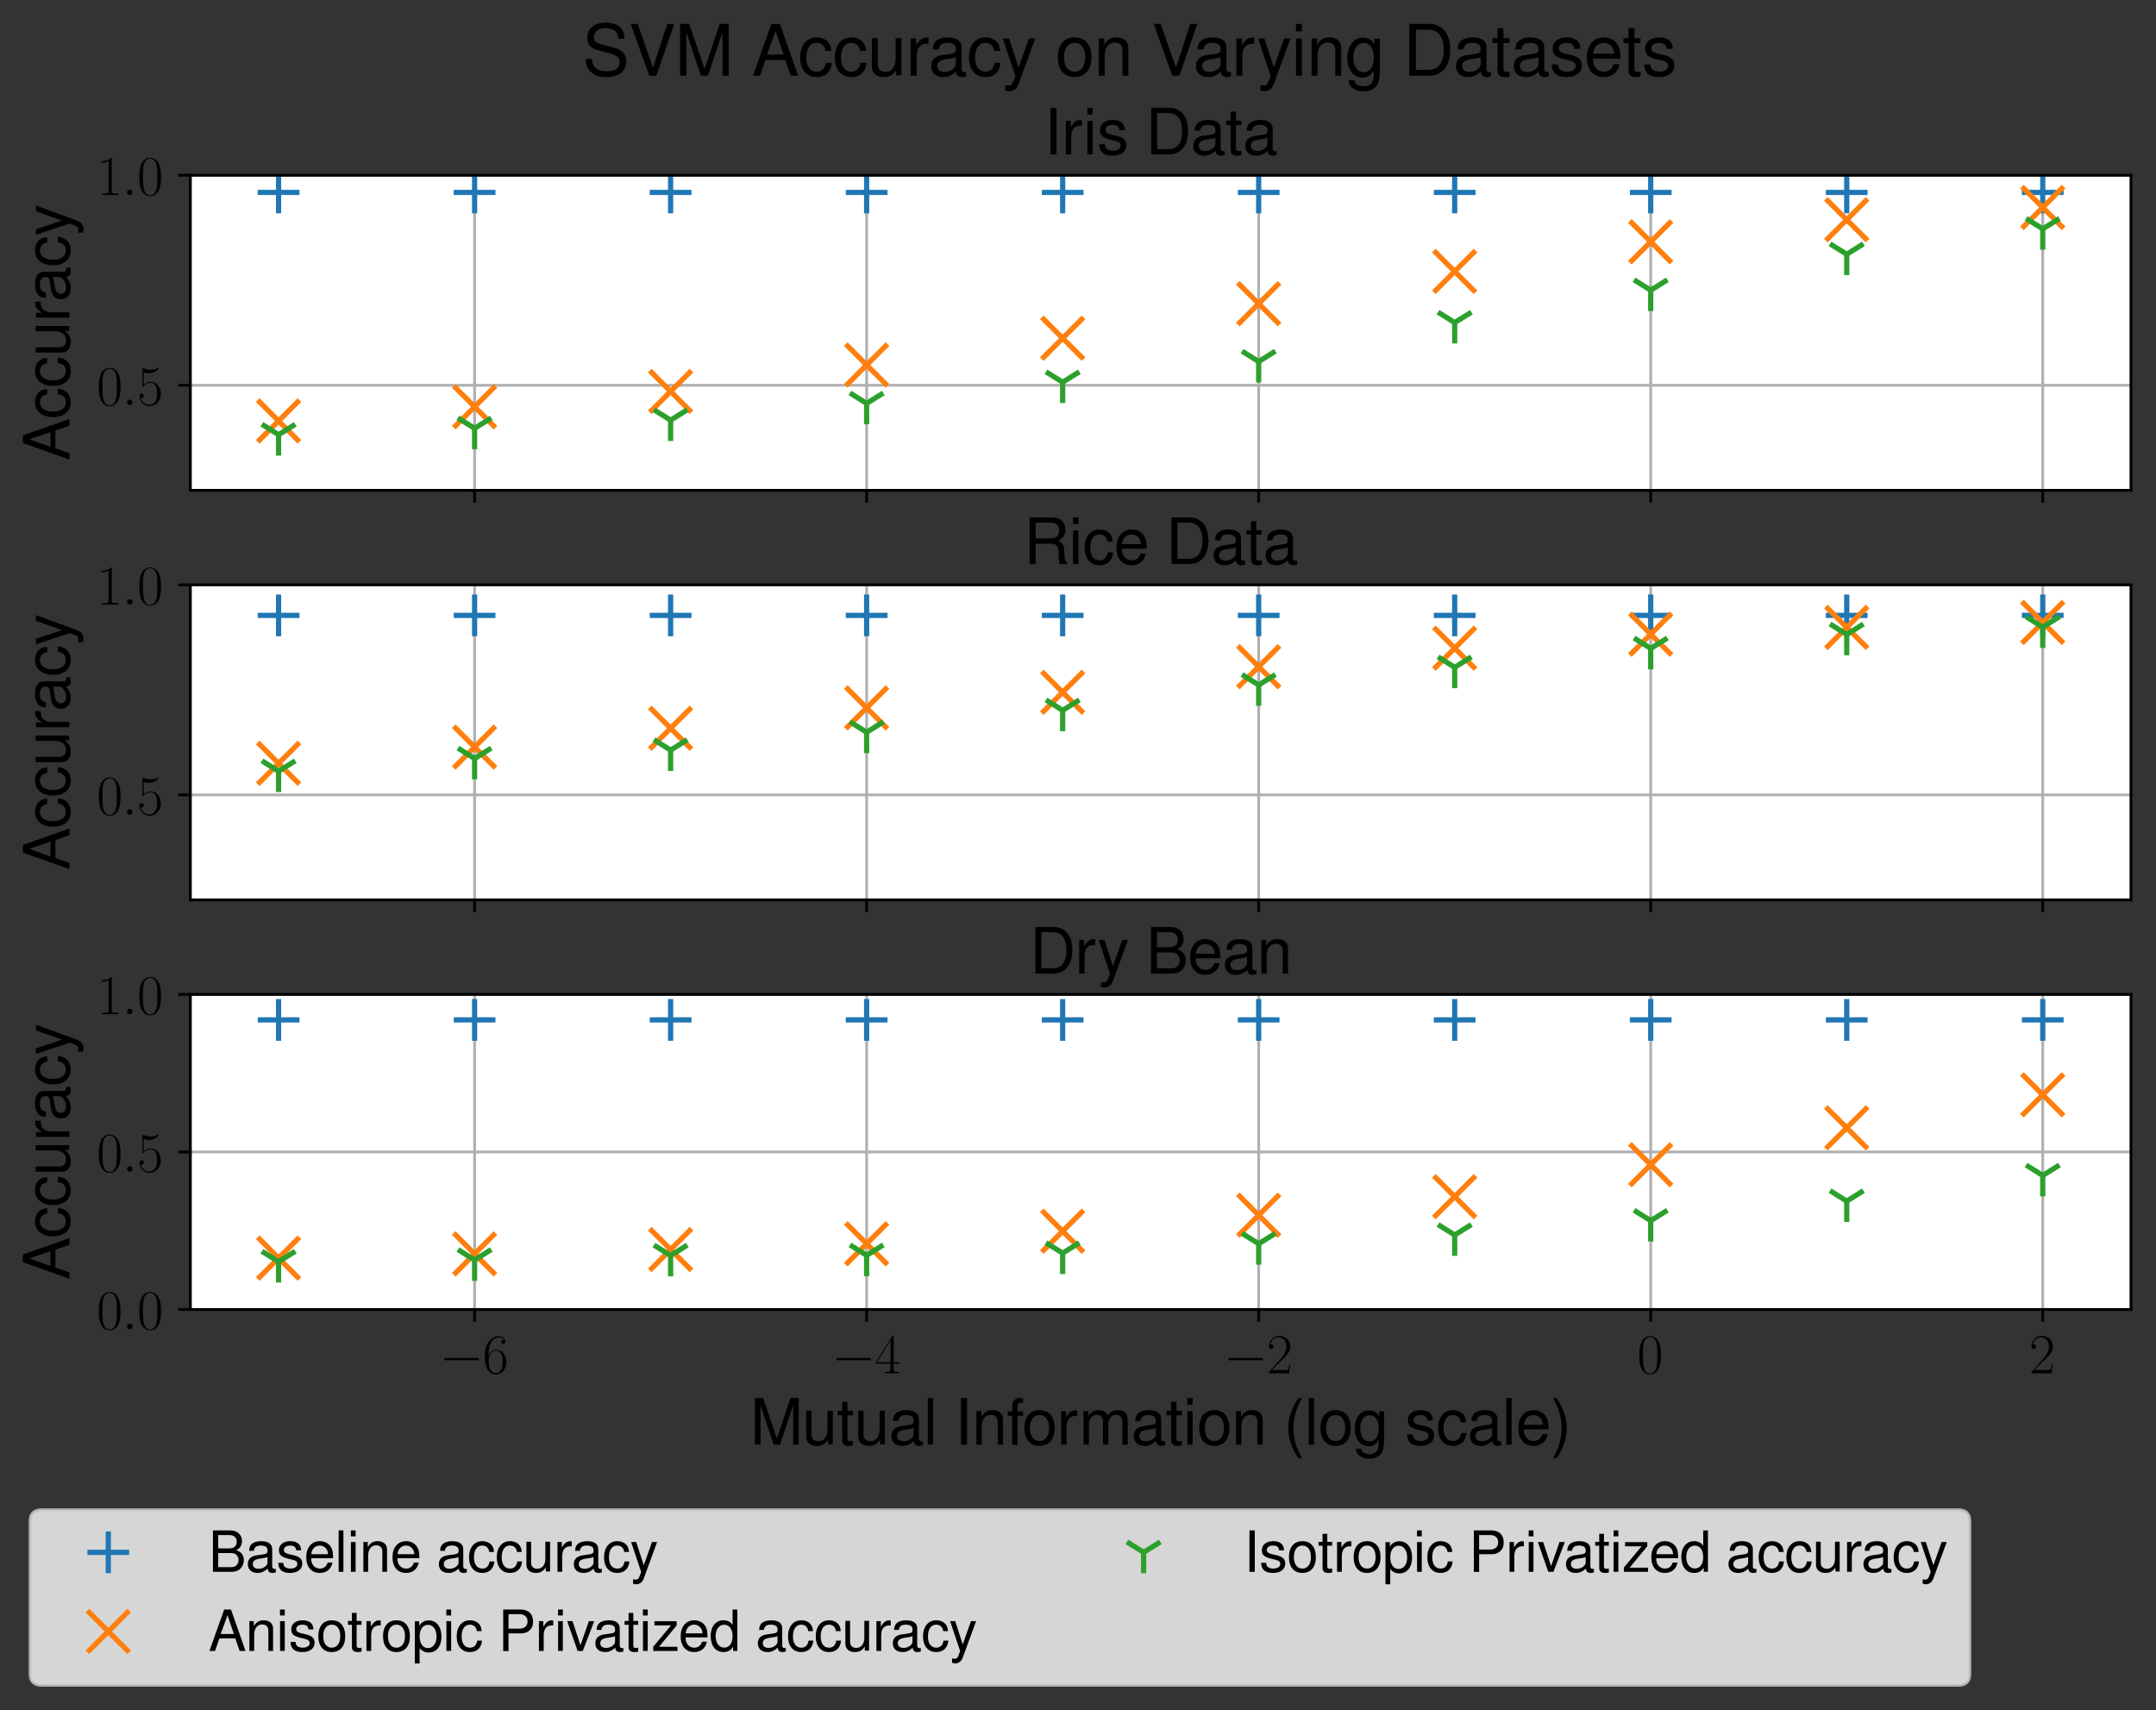 <?xml version="1.0" encoding="utf-8" standalone="no"?>
<!DOCTYPE svg PUBLIC "-//W3C//DTD SVG 1.1//EN"
  "http://www.w3.org/Graphics/SVG/1.1/DTD/svg11.dtd">
<svg xmlns:xlink="http://www.w3.org/1999/xlink" width="619.94pt" height="491.745pt" viewBox="0 0 619.94 491.745" xmlns="http://www.w3.org/2000/svg" version="1.1">
 <rect x="0" y="0" width="619.94" height="491.745" fill="#333333" stroke="none"/>
 <defs>
  <style type="text/css">*{stroke-linejoin: round; stroke-linecap: butt}</style>
 </defs>
 <g id="figure_1">
  <g id="patch_1">
   <path d="M 0 491.745 
L 619.94 491.745 
L 619.94 -0 
L 0 -0 
L 0 491.745 
z
" style="fill: none"/>
  </g>
  <g id="axes_1">
   <g id="patch_2">
    <path d="M 54.74 141 
L 612.74 141 
L 612.74 50.4 
L 54.74 50.4 
z
" style="fill: #ffffff"/>
   </g>
   <g id="matplotlib.axis_1">
    <g id="xtick_1">
     <g id="line2d_1">
      <path d="M 136.467 141 
L 136.467 50.4 
" clip-path="url(#pf1d65bd128)" style="fill: none; stroke: #b0b0b0; stroke-width: 0.8; stroke-linecap: square"/>
     </g>
     <g id="line2d_2">
      <defs>
       <path id="mdb7fb306e4" d="M 0 0 
L 0 3.5 
" style="stroke: #000000; stroke-width: 0.8"/>
      </defs>
      <g>
       <use xlink:href="#mdb7fb306e4" x="136.467" y="141" style="stroke: #000000; stroke-width: 0.8"/>
      </g>
     </g>
    </g>
    <g id="xtick_2">
     <g id="line2d_3">
      <path d="M 249.195 141 
L 249.195 50.4 
" clip-path="url(#pf1d65bd128)" style="fill: none; stroke: #b0b0b0; stroke-width: 0.8; stroke-linecap: square"/>
     </g>
     <g id="line2d_4">
      <g>
       <use xlink:href="#mdb7fb306e4" x="249.195" y="141" style="stroke: #000000; stroke-width: 0.8"/>
      </g>
     </g>
    </g>
    <g id="xtick_3">
     <g id="line2d_5">
      <path d="M 361.922 141 
L 361.922 50.4 
" clip-path="url(#pf1d65bd128)" style="fill: none; stroke: #b0b0b0; stroke-width: 0.8; stroke-linecap: square"/>
     </g>
     <g id="line2d_6">
      <g>
       <use xlink:href="#mdb7fb306e4" x="361.922" y="141" style="stroke: #000000; stroke-width: 0.8"/>
      </g>
     </g>
    </g>
    <g id="xtick_4">
     <g id="line2d_7">
      <path d="M 474.649 141 
L 474.649 50.4 
" clip-path="url(#pf1d65bd128)" style="fill: none; stroke: #b0b0b0; stroke-width: 0.8; stroke-linecap: square"/>
     </g>
     <g id="line2d_8">
      <g>
       <use xlink:href="#mdb7fb306e4" x="474.649" y="141" style="stroke: #000000; stroke-width: 0.8"/>
      </g>
     </g>
    </g>
    <g id="xtick_5">
     <g id="line2d_9">
      <path d="M 587.376 141 
L 587.376 50.4 
" clip-path="url(#pf1d65bd128)" style="fill: none; stroke: #b0b0b0; stroke-width: 0.8; stroke-linecap: square"/>
     </g>
     <g id="line2d_10">
      <g>
       <use xlink:href="#mdb7fb306e4" x="587.376" y="141" style="stroke: #000000; stroke-width: 0.8"/>
      </g>
     </g>
    </g>
   </g>
   <g id="matplotlib.axis_2">
    <g id="ytick_1">
     <g id="line2d_11">
      <path d="M 54.74 110.8 
L 612.74 110.8 
" clip-path="url(#pf1d65bd128)" style="fill: none; stroke: #b0b0b0; stroke-width: 0.8; stroke-linecap: square"/>
     </g>
     <g id="line2d_12">
      <defs>
       <path id="m9f90c1f95c" d="M 0 0 
L -3.5 0 
" style="stroke: #000000; stroke-width: 0.8"/>
      </defs>
      <g>
       <use xlink:href="#m9f90c1f95c" x="54.74" y="110.8" style="stroke: #000000; stroke-width: 0.8"/>
      </g>
     </g>
     <g id="text_1">
      <!-- $\mathdefault{0.5}$ -->
      <g transform="translate(27.797 116.479)scale(0.16 -0.16)">
       <defs>
        <path id="CMR17-30" d="M 2688 2025 
C 2688 2416 2682 3080 2413 3591 
C 2176 4039 1798 4198 1466 4198 
C 1158 4198 768 4058 525 3597 
C 269 3118 243 2524 243 2025 
C 243 1661 250 1106 448 619 
C 723 -39 1216 -128 1466 -128 
C 1760 -128 2208 -7 2470 600 
C 2662 1042 2688 1559 2688 2025 
z
M 1466 -26 
C 1056 -26 813 325 723 812 
C 653 1188 653 1738 653 2096 
C 653 2588 653 2997 736 3387 
C 858 3929 1216 4096 1466 4096 
C 1728 4096 2067 3923 2189 3400 
C 2272 3036 2278 2607 2278 2096 
C 2278 1680 2278 1169 2202 792 
C 2067 95 1690 -26 1466 -26 
z
" transform="scale(0.016)"/>
        <path id="CMMI12-3a" d="M 1178 307 
C 1178 492 1024 619 870 619 
C 685 619 557 466 557 313 
C 557 128 710 0 864 0 
C 1050 0 1178 153 1178 307 
z
" transform="scale(0.016)"/>
        <path id="CMR17-35" d="M 730 3692 
C 794 3666 1056 3584 1325 3584 
C 1920 3584 2246 3911 2432 4100 
C 2432 4157 2432 4192 2394 4192 
C 2387 4192 2374 4192 2323 4163 
C 2099 4058 1837 3973 1517 3973 
C 1325 3973 1037 3999 723 4139 
C 653 4171 640 4171 634 4171 
C 602 4171 595 4164 595 4037 
L 595 2203 
C 595 2089 595 2057 659 2057 
C 691 2057 704 2070 736 2114 
C 941 2401 1222 2522 1542 2522 
C 1766 2522 2246 2382 2246 1289 
C 2246 1085 2246 715 2054 421 
C 1894 159 1645 25 1370 25 
C 947 25 518 320 403 814 
C 429 807 480 795 506 795 
C 589 795 749 840 749 1038 
C 749 1210 627 1280 506 1280 
C 358 1280 262 1190 262 1011 
C 262 454 704 -128 1382 -128 
C 2042 -128 2669 440 2669 1264 
C 2669 2030 2170 2624 1549 2624 
C 1222 2624 947 2503 730 2274 
L 730 3692 
z
" transform="scale(0.016)"/>
       </defs>
       <use xlink:href="#CMR17-30" transform="scale(0.996)"/>
       <use xlink:href="#CMMI12-3a" transform="translate(45.69 0)scale(0.996)"/>
       <use xlink:href="#CMR17-35" transform="translate(72.788 0)scale(0.996)"/>
      </g>
     </g>
    </g>
    <g id="ytick_2">
     <g id="line2d_13">
      <path d="M 54.74 50.4 
L 612.74 50.4 
" clip-path="url(#pf1d65bd128)" style="fill: none; stroke: #b0b0b0; stroke-width: 0.8; stroke-linecap: square"/>
     </g>
     <g id="line2d_14">
      <g>
       <use xlink:href="#m9f90c1f95c" x="54.74" y="50.4" style="stroke: #000000; stroke-width: 0.8"/>
      </g>
     </g>
     <g id="text_2">
      <!-- $\mathdefault{1.0}$ -->
      <g transform="translate(27.797 56.079)scale(0.16 -0.16)">
       <defs>
        <path id="CMR17-31" d="M 1702 4058 
C 1702 4192 1696 4192 1606 4192 
C 1357 3916 979 3827 621 3827 
C 602 3827 570 3827 563 3808 
C 557 3795 557 3782 557 3648 
C 755 3648 1088 3686 1344 3839 
L 1344 461 
C 1344 236 1331 160 781 160 
L 589 160 
L 589 0 
C 896 0 1216 0 1523 0 
C 1830 0 2150 0 2458 0 
L 2458 160 
L 2266 160 
C 1715 160 1702 230 1702 458 
L 1702 4058 
z
" transform="scale(0.016)"/>
       </defs>
       <use xlink:href="#CMR17-31" transform="scale(0.996)"/>
       <use xlink:href="#CMMI12-3a" transform="translate(45.69 0)scale(0.996)"/>
       <use xlink:href="#CMR17-30" transform="translate(72.788 0)scale(0.996)"/>
      </g>
     </g>
    </g>
    <g id="text_3">
     <!-- Accuracy -->
     <g transform="translate(19.977 132.48)rotate(-90)scale(0.18 -0.18)">
      <defs>
       <path id="NimbusSanL-Regu-41" d="M 3034 1408 
L 3514 0 
L 4179 0 
L 2541 4672 
L 1773 4672 
L 109 0 
L 742 0 
L 1235 1408 
L 3034 1408 
z
M 2867 1908 
L 1382 1908 
L 2150 4032 
L 2867 1908 
z
" transform="scale(0.016)"/>
       <path id="NimbusSanL-Regu-63" d="M 3014 2236 
C 2989 2562 2918 2773 2790 2958 
C 2560 3271 2157 3456 1690 3456 
C 787 3456 198 2742 198 1632 
C 198 554 774 -128 1683 -128 
C 2483 -128 2989 350 3053 1167 
L 2515 1167 
C 2426 632 2150 365 1696 365 
C 1107 365 755 843 755 1632 
C 755 2466 1101 2962 1683 2962 
C 2131 2962 2413 2701 2477 2236 
L 3014 2236 
z
" transform="scale(0.016)"/>
       <path id="NimbusSanL-Regu-75" d="M 3085 33 
L 3085 3392 
L 2554 3392 
L 2554 1479 
C 2554 790 2195 340 1638 340 
C 1216 340 947 597 947 1003 
L 947 3392 
L 416 3392 
L 416 792 
C 416 232 832 -128 1485 -128 
C 1978 -128 2291 45 2605 488 
L 2605 33 
L 3085 33 
z
" transform="scale(0.016)"/>
       <path id="NimbusSanL-Regu-72" d="M 442 3359 
L 442 0 
L 979 0 
L 979 1741 
C 979 2221 1101 2535 1357 2720 
C 1523 2842 1683 2880 2054 2880 
L 2054 3432 
C 1965 3444 1920 3444 1850 3444 
C 1504 3444 1242 3240 934 2746 
L 934 3359 
L 442 3359 
z
" transform="scale(0.016)"/>
       <path id="NimbusSanL-Regu-61" d="M 3424 333 
C 3366 320 3341 320 3309 320 
C 3123 320 3021 415 3021 581 
L 3021 2545 
C 3021 3137 2586 3456 1760 3456 
C 1274 3456 870 3316 646 3066 
C 493 2893 429 2702 416 2370 
L 954 2370 
C 998 2777 1242 2962 1741 2962 
C 2221 2962 2490 2783 2490 2465 
L 2490 2325 
C 2490 2101 2355 2006 1933 1955 
C 1178 1860 1062 1834 858 1751 
C 467 1592 269 1292 269 859 
C 269 254 691 -128 1370 -128 
C 1792 -128 2131 19 2509 365 
C 2547 25 2714 -128 3059 -128 
C 3168 -128 3251 -116 3424 -70 
L 3424 333 
z
M 2490 1072 
C 2490 893 2438 785 2278 639 
C 2061 441 1798 340 1485 340 
C 1069 340 826 537 826 874 
C 826 1225 1062 1403 1632 1486 
C 2195 1562 2310 1588 2490 1670 
L 2490 1072 
z
" transform="scale(0.016)"/>
       <path id="NimbusSanL-Regu-79" d="M 2483 3360 
L 1555 738 
L 698 3360 
L 128 3360 
L 1261 -21 
L 1056 -554 
C 973 -792 851 -882 627 -882 
C 550 -882 461 -869 346 -843 
L 346 -1325 
C 454 -1382 563 -1408 704 -1408 
C 877 -1408 1062 -1350 1203 -1247 
C 1370 -1125 1466 -983 1568 -713 
L 3059 3360 
L 2483 3360 
z
" transform="scale(0.016)"/>
      </defs>
      <use xlink:href="#NimbusSanL-Regu-41" transform="scale(0.996)"/>
      <use xlink:href="#NimbusSanL-Regu-63" transform="translate(66.45 0)scale(0.996)"/>
      <use xlink:href="#NimbusSanL-Regu-63" transform="translate(116.263 0)scale(0.996)"/>
      <use xlink:href="#NimbusSanL-Regu-75" transform="translate(166.076 0)scale(0.996)"/>
      <use xlink:href="#NimbusSanL-Regu-72" transform="translate(221.468 0)scale(0.996)"/>
      <use xlink:href="#NimbusSanL-Regu-61" transform="translate(253.647 0)scale(0.996)"/>
      <use xlink:href="#NimbusSanL-Regu-63" transform="translate(309.039 0)scale(0.996)"/>
      <use xlink:href="#NimbusSanL-Regu-79" transform="translate(358.852 0)scale(0.996)"/>
     </g>
    </g>
   </g>
   <g id="line2d_15">
    <defs>
     <path id="ma2d38b42c3" d="M -6 0 
L 6 0 
M 0 6 
L 0 -6 
" style="stroke: #1f77b4; stroke-width: 1.5"/>
    </defs>
    <g clip-path="url(#pf1d65bd128)">
     <use xlink:href="#ma2d38b42c3" x="80.104" y="55.331" style="fill: #1f77b4; stroke: #1f77b4; stroke-width: 1.5"/>
     <use xlink:href="#ma2d38b42c3" x="136.467" y="55.331" style="fill: #1f77b4; stroke: #1f77b4; stroke-width: 1.5"/>
     <use xlink:href="#ma2d38b42c3" x="192.831" y="55.331" style="fill: #1f77b4; stroke: #1f77b4; stroke-width: 1.5"/>
     <use xlink:href="#ma2d38b42c3" x="249.195" y="55.331" style="fill: #1f77b4; stroke: #1f77b4; stroke-width: 1.5"/>
     <use xlink:href="#ma2d38b42c3" x="305.558" y="55.331" style="fill: #1f77b4; stroke: #1f77b4; stroke-width: 1.5"/>
     <use xlink:href="#ma2d38b42c3" x="361.922" y="55.331" style="fill: #1f77b4; stroke: #1f77b4; stroke-width: 1.5"/>
     <use xlink:href="#ma2d38b42c3" x="418.286" y="55.331" style="fill: #1f77b4; stroke: #1f77b4; stroke-width: 1.5"/>
     <use xlink:href="#ma2d38b42c3" x="474.649" y="55.331" style="fill: #1f77b4; stroke: #1f77b4; stroke-width: 1.5"/>
     <use xlink:href="#ma2d38b42c3" x="531.013" y="55.331" style="fill: #1f77b4; stroke: #1f77b4; stroke-width: 1.5"/>
     <use xlink:href="#ma2d38b42c3" x="587.376" y="55.331" style="fill: #1f77b4; stroke: #1f77b4; stroke-width: 1.5"/>
    </g>
   </g>
   <g id="line2d_16">
    <defs>
     <path id="ma57a6337eb" d="M -6 6 
L 6 -6 
M -6 -6 
L 6 6 
" style="stroke: #ff7f0e; stroke-width: 1.5"/>
    </defs>
    <g clip-path="url(#pf1d65bd128)">
     <use xlink:href="#ma57a6337eb" x="80.104" y="121.053" style="fill: #ff7f0e; stroke: #ff7f0e; stroke-width: 1.5"/>
     <use xlink:href="#ma57a6337eb" x="136.467" y="116.985" style="fill: #ff7f0e; stroke: #ff7f0e; stroke-width: 1.5"/>
     <use xlink:href="#ma57a6337eb" x="192.831" y="112.565" style="fill: #ff7f0e; stroke: #ff7f0e; stroke-width: 1.5"/>
     <use xlink:href="#ma57a6337eb" x="249.195" y="104.955" style="fill: #ff7f0e; stroke: #ff7f0e; stroke-width: 1.5"/>
     <use xlink:href="#ma57a6337eb" x="305.558" y="97.263" style="fill: #ff7f0e; stroke: #ff7f0e; stroke-width: 1.5"/>
     <use xlink:href="#ma57a6337eb" x="361.922" y="87.333" style="fill: #ff7f0e; stroke: #ff7f0e; stroke-width: 1.5"/>
     <use xlink:href="#ma57a6337eb" x="418.286" y="78.058" style="fill: #ff7f0e; stroke: #ff7f0e; stroke-width: 1.5"/>
     <use xlink:href="#ma57a6337eb" x="474.649" y="69.533" style="fill: #ff7f0e; stroke: #ff7f0e; stroke-width: 1.5"/>
     <use xlink:href="#ma57a6337eb" x="531.013" y="63.185" style="fill: #ff7f0e; stroke: #ff7f0e; stroke-width: 1.5"/>
     <use xlink:href="#ma57a6337eb" x="587.376" y="59.662" style="fill: #ff7f0e; stroke: #ff7f0e; stroke-width: 1.5"/>
    </g>
   </g>
   <g id="line2d_17">
    <defs>
     <path id="m5a1d7dcebd" d="M 0 0 
L 0 6 
M 0 0 
L 4.8 -3 
M 0 0 
L -4.8 -3 
" style="stroke: #2ca02c; stroke-width: 1.5"/>
    </defs>
    <g clip-path="url(#pf1d65bd128)">
     <use xlink:href="#m5a1d7dcebd" x="80.104" y="125.008" style="fill: #2ca02c; stroke: #2ca02c; stroke-width: 1.5"/>
     <use xlink:href="#m5a1d7dcebd" x="136.467" y="123.178" style="fill: #2ca02c; stroke: #2ca02c; stroke-width: 1.5"/>
     <use xlink:href="#m5a1d7dcebd" x="192.831" y="120.826" style="fill: #2ca02c; stroke: #2ca02c; stroke-width: 1.5"/>
     <use xlink:href="#m5a1d7dcebd" x="249.195" y="116.009" style="fill: #2ca02c; stroke: #2ca02c; stroke-width: 1.5"/>
     <use xlink:href="#m5a1d7dcebd" x="305.558" y="109.908" style="fill: #2ca02c; stroke: #2ca02c; stroke-width: 1.5"/>
     <use xlink:href="#m5a1d7dcebd" x="361.922" y="103.976" style="fill: #2ca02c; stroke: #2ca02c; stroke-width: 1.5"/>
     <use xlink:href="#m5a1d7dcebd" x="418.286" y="92.766" style="fill: #2ca02c; stroke: #2ca02c; stroke-width: 1.5"/>
     <use xlink:href="#m5a1d7dcebd" x="474.649" y="83.457" style="fill: #2ca02c; stroke: #2ca02c; stroke-width: 1.5"/>
     <use xlink:href="#m5a1d7dcebd" x="531.013" y="73.123" style="fill: #2ca02c; stroke: #2ca02c; stroke-width: 1.5"/>
     <use xlink:href="#m5a1d7dcebd" x="587.376" y="65.816" style="fill: #2ca02c; stroke: #2ca02c; stroke-width: 1.5"/>
    </g>
   </g>
   <g id="patch_3">
    <path d="M 54.74 141 
L 54.74 50.4 
" style="fill: none; stroke: #000000; stroke-width: 0.8; stroke-linejoin: miter; stroke-linecap: square"/>
   </g>
   <g id="patch_4">
    <path d="M 612.74 141 
L 612.74 50.4 
" style="fill: none; stroke: #000000; stroke-width: 0.8; stroke-linejoin: miter; stroke-linecap: square"/>
   </g>
   <g id="patch_5">
    <path d="M 54.74 141 
L 612.74 141 
" style="fill: none; stroke: #000000; stroke-width: 0.8; stroke-linejoin: miter; stroke-linecap: square"/>
   </g>
   <g id="patch_6">
    <path d="M 54.74 50.4 
L 612.74 50.4 
" style="fill: none; stroke: #000000; stroke-width: 0.8; stroke-linejoin: miter; stroke-linecap: square"/>
   </g>
   <g id="text_4">
    <!-- Iris Data -->
    <g transform="translate(300.224 44.4)scale(0.18 -0.18)">
     <defs>
      <path id="NimbusSanL-Regu-49" d="M 1242 4672 
L 640 4672 
L 640 -2 
L 1242 -2 
L 1242 4672 
z
" transform="scale(0.016)"/>
      <path id="NimbusSanL-Regu-69" d="M 960 3359 
L 429 3359 
L 429 0 
L 960 0 
L 960 3359 
z
M 960 4672 
L 422 4672 
L 422 3999 
L 960 3999 
L 960 4672 
z
" transform="scale(0.016)"/>
      <path id="NimbusSanL-Regu-73" d="M 2803 2427 
C 2797 3085 2362 3456 1587 3456 
C 806 3456 301 3054 301 2436 
C 301 1913 570 1665 1363 1474 
L 1862 1353 
C 2234 1263 2381 1130 2381 888 
C 2381 576 2067 365 1600 365 
C 1312 365 1069 448 934 588 
C 851 684 813 779 781 1014 
L 218 1014 
C 243 241 678 -128 1555 -128 
C 2400 -128 2938 285 2938 929 
C 2938 1426 2656 1701 1990 1860 
L 1478 1981 
C 1043 2082 858 2223 858 2458 
C 858 2764 1133 2962 1568 2962 
C 1997 2962 2227 2777 2240 2427 
L 2803 2427 
z
" transform="scale(0.016)"/>
      <path id="NimbusSanL-Regu-44" d="M 570 0 
L 2368 0 
C 3546 0 4269 885 4269 2339 
C 4269 3787 3552 4672 2368 4672 
L 570 4672 
L 570 0 
z
M 1165 526 
L 1165 4146 
L 2266 4146 
C 3187 4146 3674 3524 3674 2333 
C 3674 1154 3187 526 2266 526 
L 1165 526 
z
" transform="scale(0.016)"/>
      <path id="NimbusSanL-Regu-74" d="M 1626 3380 
L 1075 3380 
L 1075 4288 
L 544 4288 
L 544 3380 
L 90 3380 
L 90 2944 
L 544 2944 
L 544 404 
C 544 64 774 -128 1190 -128 
C 1318 -128 1446 -116 1626 -83 
L 1626 366 
C 1555 346 1472 340 1370 340 
C 1139 340 1075 404 1075 641 
L 1075 2944 
L 1626 2944 
L 1626 3380 
z
" transform="scale(0.016)"/>
     </defs>
     <use xlink:href="#NimbusSanL-Regu-49" transform="scale(0.996)"/>
     <use xlink:href="#NimbusSanL-Regu-72" transform="translate(27.695 0)scale(0.996)"/>
     <use xlink:href="#NimbusSanL-Regu-69" transform="translate(62.364 0)scale(0.996)"/>
     <use xlink:href="#NimbusSanL-Regu-73" transform="translate(84.481 0)scale(0.996)"/>
     <use xlink:href="#NimbusSanL-Regu-44" transform="translate(161.989 0)scale(0.996)"/>
     <use xlink:href="#NimbusSanL-Regu-61" transform="translate(233.919 0)scale(0.996)"/>
     <use xlink:href="#NimbusSanL-Regu-74" transform="translate(289.311 0)scale(0.996)"/>
     <use xlink:href="#NimbusSanL-Regu-61" transform="translate(317.006 0)scale(0.996)"/>
    </g>
   </g>
  </g>
  <g id="axes_2">
   <g id="patch_7">
    <path d="M 54.74 258.78 
L 612.74 258.78 
L 612.74 168.18 
L 54.74 168.18 
z
" style="fill: #ffffff"/>
   </g>
   <g id="matplotlib.axis_3">
    <g id="xtick_6">
     <g id="line2d_18">
      <path d="M 136.467 258.78 
L 136.467 168.18 
" clip-path="url(#p57d2976b99)" style="fill: none; stroke: #b0b0b0; stroke-width: 0.8; stroke-linecap: square"/>
     </g>
     <g id="line2d_19">
      <g>
       <use xlink:href="#mdb7fb306e4" x="136.467" y="258.78" style="stroke: #000000; stroke-width: 0.8"/>
      </g>
     </g>
    </g>
    <g id="xtick_7">
     <g id="line2d_20">
      <path d="M 249.195 258.78 
L 249.195 168.18 
" clip-path="url(#p57d2976b99)" style="fill: none; stroke: #b0b0b0; stroke-width: 0.8; stroke-linecap: square"/>
     </g>
     <g id="line2d_21">
      <g>
       <use xlink:href="#mdb7fb306e4" x="249.195" y="258.78" style="stroke: #000000; stroke-width: 0.8"/>
      </g>
     </g>
    </g>
    <g id="xtick_8">
     <g id="line2d_22">
      <path d="M 361.922 258.78 
L 361.922 168.18 
" clip-path="url(#p57d2976b99)" style="fill: none; stroke: #b0b0b0; stroke-width: 0.8; stroke-linecap: square"/>
     </g>
     <g id="line2d_23">
      <g>
       <use xlink:href="#mdb7fb306e4" x="361.922" y="258.78" style="stroke: #000000; stroke-width: 0.8"/>
      </g>
     </g>
    </g>
    <g id="xtick_9">
     <g id="line2d_24">
      <path d="M 474.649 258.78 
L 474.649 168.18 
" clip-path="url(#p57d2976b99)" style="fill: none; stroke: #b0b0b0; stroke-width: 0.8; stroke-linecap: square"/>
     </g>
     <g id="line2d_25">
      <g>
       <use xlink:href="#mdb7fb306e4" x="474.649" y="258.78" style="stroke: #000000; stroke-width: 0.8"/>
      </g>
     </g>
    </g>
    <g id="xtick_10">
     <g id="line2d_26">
      <path d="M 587.376 258.78 
L 587.376 168.18 
" clip-path="url(#p57d2976b99)" style="fill: none; stroke: #b0b0b0; stroke-width: 0.8; stroke-linecap: square"/>
     </g>
     <g id="line2d_27">
      <g>
       <use xlink:href="#mdb7fb306e4" x="587.376" y="258.78" style="stroke: #000000; stroke-width: 0.8"/>
      </g>
     </g>
    </g>
   </g>
   <g id="matplotlib.axis_4">
    <g id="ytick_3">
     <g id="line2d_28">
      <path d="M 54.74 228.58 
L 612.74 228.58 
" clip-path="url(#p57d2976b99)" style="fill: none; stroke: #b0b0b0; stroke-width: 0.8; stroke-linecap: square"/>
     </g>
     <g id="line2d_29">
      <g>
       <use xlink:href="#m9f90c1f95c" x="54.74" y="228.58" style="stroke: #000000; stroke-width: 0.8"/>
      </g>
     </g>
     <g id="text_5">
      <!-- $\mathdefault{0.5}$ -->
      <g transform="translate(27.797 234.259)scale(0.16 -0.16)">
       <use xlink:href="#CMR17-30" transform="scale(0.996)"/>
       <use xlink:href="#CMMI12-3a" transform="translate(45.69 0)scale(0.996)"/>
       <use xlink:href="#CMR17-35" transform="translate(72.788 0)scale(0.996)"/>
      </g>
     </g>
    </g>
    <g id="ytick_4">
     <g id="line2d_30">
      <path d="M 54.74 168.18 
L 612.74 168.18 
" clip-path="url(#p57d2976b99)" style="fill: none; stroke: #b0b0b0; stroke-width: 0.8; stroke-linecap: square"/>
     </g>
     <g id="line2d_31">
      <g>
       <use xlink:href="#m9f90c1f95c" x="54.74" y="168.18" style="stroke: #000000; stroke-width: 0.8"/>
      </g>
     </g>
     <g id="text_6">
      <!-- $\mathdefault{1.0}$ -->
      <g transform="translate(27.797 173.859)scale(0.16 -0.16)">
       <use xlink:href="#CMR17-31" transform="scale(0.996)"/>
       <use xlink:href="#CMMI12-3a" transform="translate(45.69 0)scale(0.996)"/>
       <use xlink:href="#CMR17-30" transform="translate(72.788 0)scale(0.996)"/>
      </g>
     </g>
    </g>
    <g id="text_7">
     <!-- Accuracy -->
     <g transform="translate(19.977 250.26)rotate(-90)scale(0.18 -0.18)">
      <use xlink:href="#NimbusSanL-Regu-41" transform="scale(0.996)"/>
      <use xlink:href="#NimbusSanL-Regu-63" transform="translate(66.45 0)scale(0.996)"/>
      <use xlink:href="#NimbusSanL-Regu-63" transform="translate(116.263 0)scale(0.996)"/>
      <use xlink:href="#NimbusSanL-Regu-75" transform="translate(166.076 0)scale(0.996)"/>
      <use xlink:href="#NimbusSanL-Regu-72" transform="translate(221.468 0)scale(0.996)"/>
      <use xlink:href="#NimbusSanL-Regu-61" transform="translate(253.647 0)scale(0.996)"/>
      <use xlink:href="#NimbusSanL-Regu-63" transform="translate(309.039 0)scale(0.996)"/>
      <use xlink:href="#NimbusSanL-Regu-79" transform="translate(358.852 0)scale(0.996)"/>
     </g>
    </g>
   </g>
   <g id="line2d_32">
    <g clip-path="url(#p57d2976b99)">
     <use xlink:href="#ma2d38b42c3" x="80.104" y="176.96" style="fill: #1f77b4; stroke: #1f77b4; stroke-width: 1.5"/>
     <use xlink:href="#ma2d38b42c3" x="136.467" y="176.96" style="fill: #1f77b4; stroke: #1f77b4; stroke-width: 1.5"/>
     <use xlink:href="#ma2d38b42c3" x="192.831" y="176.96" style="fill: #1f77b4; stroke: #1f77b4; stroke-width: 1.5"/>
     <use xlink:href="#ma2d38b42c3" x="249.195" y="176.96" style="fill: #1f77b4; stroke: #1f77b4; stroke-width: 1.5"/>
     <use xlink:href="#ma2d38b42c3" x="305.558" y="176.96" style="fill: #1f77b4; stroke: #1f77b4; stroke-width: 1.5"/>
     <use xlink:href="#ma2d38b42c3" x="361.922" y="176.96" style="fill: #1f77b4; stroke: #1f77b4; stroke-width: 1.5"/>
     <use xlink:href="#ma2d38b42c3" x="418.286" y="176.96" style="fill: #1f77b4; stroke: #1f77b4; stroke-width: 1.5"/>
     <use xlink:href="#ma2d38b42c3" x="474.649" y="176.96" style="fill: #1f77b4; stroke: #1f77b4; stroke-width: 1.5"/>
     <use xlink:href="#ma2d38b42c3" x="531.013" y="176.96" style="fill: #1f77b4; stroke: #1f77b4; stroke-width: 1.5"/>
     <use xlink:href="#ma2d38b42c3" x="587.376" y="176.96" style="fill: #1f77b4; stroke: #1f77b4; stroke-width: 1.5"/>
    </g>
   </g>
   <g id="line2d_33">
    <g clip-path="url(#p57d2976b99)">
     <use xlink:href="#ma57a6337eb" x="80.104" y="219.517" style="fill: #ff7f0e; stroke: #ff7f0e; stroke-width: 1.5"/>
     <use xlink:href="#ma57a6337eb" x="136.467" y="214.827" style="fill: #ff7f0e; stroke: #ff7f0e; stroke-width: 1.5"/>
     <use xlink:href="#ma57a6337eb" x="192.831" y="209.417" style="fill: #ff7f0e; stroke: #ff7f0e; stroke-width: 1.5"/>
     <use xlink:href="#ma57a6337eb" x="249.195" y="203.555" style="fill: #ff7f0e; stroke: #ff7f0e; stroke-width: 1.5"/>
     <use xlink:href="#ma57a6337eb" x="305.558" y="199.075" style="fill: #ff7f0e; stroke: #ff7f0e; stroke-width: 1.5"/>
     <use xlink:href="#ma57a6337eb" x="361.922" y="191.721" style="fill: #ff7f0e; stroke: #ff7f0e; stroke-width: 1.5"/>
     <use xlink:href="#ma57a6337eb" x="418.286" y="186.39" style="fill: #ff7f0e; stroke: #ff7f0e; stroke-width: 1.5"/>
     <use xlink:href="#ma57a6337eb" x="474.649" y="182.374" style="fill: #ff7f0e; stroke: #ff7f0e; stroke-width: 1.5"/>
     <use xlink:href="#ma57a6337eb" x="531.013" y="180.421" style="fill: #ff7f0e; stroke: #ff7f0e; stroke-width: 1.5"/>
     <use xlink:href="#ma57a6337eb" x="587.376" y="178.991" style="fill: #ff7f0e; stroke: #ff7f0e; stroke-width: 1.5"/>
    </g>
   </g>
   <g id="line2d_34">
    <g clip-path="url(#p57d2976b99)">
     <use xlink:href="#m5a1d7dcebd" x="80.104" y="221.78" style="fill: #2ca02c; stroke: #2ca02c; stroke-width: 1.5"/>
     <use xlink:href="#m5a1d7dcebd" x="136.467" y="218.126" style="fill: #2ca02c; stroke: #2ca02c; stroke-width: 1.5"/>
     <use xlink:href="#m5a1d7dcebd" x="192.831" y="215.713" style="fill: #2ca02c; stroke: #2ca02c; stroke-width: 1.5"/>
     <use xlink:href="#m5a1d7dcebd" x="249.195" y="210.568" style="fill: #2ca02c; stroke: #2ca02c; stroke-width: 1.5"/>
     <use xlink:href="#m5a1d7dcebd" x="305.558" y="204.271" style="fill: #2ca02c; stroke: #2ca02c; stroke-width: 1.5"/>
     <use xlink:href="#m5a1d7dcebd" x="361.922" y="196.978" style="fill: #2ca02c; stroke: #2ca02c; stroke-width: 1.5"/>
     <use xlink:href="#m5a1d7dcebd" x="418.286" y="191.9" style="fill: #2ca02c; stroke: #2ca02c; stroke-width: 1.5"/>
     <use xlink:href="#m5a1d7dcebd" x="474.649" y="186.474" style="fill: #2ca02c; stroke: #2ca02c; stroke-width: 1.5"/>
     <use xlink:href="#m5a1d7dcebd" x="531.013" y="182.443" style="fill: #2ca02c; stroke: #2ca02c; stroke-width: 1.5"/>
     <use xlink:href="#m5a1d7dcebd" x="587.376" y="180.331" style="fill: #2ca02c; stroke: #2ca02c; stroke-width: 1.5"/>
    </g>
   </g>
   <g id="patch_8">
    <path d="M 54.74 258.78 
L 54.74 168.18 
" style="fill: none; stroke: #000000; stroke-width: 0.8; stroke-linejoin: miter; stroke-linecap: square"/>
   </g>
   <g id="patch_9">
    <path d="M 612.74 258.78 
L 612.74 168.18 
" style="fill: none; stroke: #000000; stroke-width: 0.8; stroke-linejoin: miter; stroke-linecap: square"/>
   </g>
   <g id="patch_10">
    <path d="M 54.74 258.78 
L 612.74 258.78 
" style="fill: none; stroke: #000000; stroke-width: 0.8; stroke-linejoin: miter; stroke-linecap: square"/>
   </g>
   <g id="patch_11">
    <path d="M 54.74 168.18 
L 612.74 168.18 
" style="fill: none; stroke: #000000; stroke-width: 0.8; stroke-linejoin: miter; stroke-linecap: square"/>
   </g>
   <g id="text_8">
    <!-- Rice Data -->
    <g transform="translate(294.378 162.18)scale(0.18 -0.18)">
     <defs>
      <path id="NimbusSanL-Regu-52" d="M 1190 2034 
L 2726 2034 
C 3258 2034 3494 1774 3494 1187 
L 3488 762 
C 3488 468 3539 181 3622 -14 
L 4346 -14 
L 4346 136 
C 4122 292 4077 462 4064 1093 
C 4058 1873 3936 2108 3430 2329 
C 3955 2583 4166 2906 4166 3434 
C 4166 4233 3661 4672 2746 4672 
L 595 4672 
L 595 -14 
L 1190 -14 
L 1190 2034 
z
M 1190 2560 
L 1190 4146 
L 2630 4146 
C 2963 4146 3155 4096 3302 3969 
C 3462 3836 3546 3628 3546 3350 
C 3546 2806 3264 2560 2630 2560 
L 1190 2560 
z
" transform="scale(0.016)"/>
      <path id="NimbusSanL-Regu-65" d="M 3283 1529 
C 3283 2034 3245 2338 3149 2584 
C 2931 3127 2419 3456 1792 3456 
C 858 3456 256 2742 256 1645 
C 256 547 838 -128 1779 -128 
C 2547 -128 3078 310 3213 1044 
L 2675 1044 
C 2528 598 2227 365 1798 365 
C 1459 365 1171 520 992 805 
C 864 998 819 1193 813 1529 
L 3283 1529 
z
M 826 1984 
C 870 2577 1248 2962 1786 2962 
C 2310 2962 2714 2530 2714 1984 
C 2714 1984 2714 1984 2707 1984 
L 826 1984 
z
" transform="scale(0.016)"/>
     </defs>
     <use xlink:href="#NimbusSanL-Regu-52" transform="scale(0.996)"/>
     <use xlink:href="#NimbusSanL-Regu-69" transform="translate(71.93 0)scale(0.996)"/>
     <use xlink:href="#NimbusSanL-Regu-63" transform="translate(94.047 0)scale(0.996)"/>
     <use xlink:href="#NimbusSanL-Regu-65" transform="translate(143.86 0)scale(0.996)"/>
     <use xlink:href="#NimbusSanL-Regu-44" transform="translate(226.947 0)scale(0.996)"/>
     <use xlink:href="#NimbusSanL-Regu-61" transform="translate(298.877 0)scale(0.996)"/>
     <use xlink:href="#NimbusSanL-Regu-74" transform="translate(354.268 0)scale(0.996)"/>
     <use xlink:href="#NimbusSanL-Regu-61" transform="translate(381.964 0)scale(0.996)"/>
    </g>
   </g>
  </g>
  <g id="axes_3">
   <g id="patch_12">
    <path d="M 54.74 376.56 
L 612.74 376.56 
L 612.74 285.96 
L 54.74 285.96 
z
" style="fill: #ffffff"/>
   </g>
   <g id="matplotlib.axis_5">
    <g id="xtick_11">
     <g id="line2d_35">
      <path d="M 136.467 376.56 
L 136.467 285.96 
" clip-path="url(#pa78662205a)" style="fill: none; stroke: #b0b0b0; stroke-width: 0.8; stroke-linecap: square"/>
     </g>
     <g id="line2d_36">
      <g>
       <use xlink:href="#mdb7fb306e4" x="136.467" y="376.56" style="stroke: #000000; stroke-width: 0.8"/>
      </g>
     </g>
     <g id="text_9">
      <!-- $\mathdefault{−6}$ -->
      <g transform="translate(126.366 394.917)scale(0.16 -0.16)">
       <defs>
        <path id="CMSY10-0" d="M 4218 1472 
C 4326 1472 4442 1472 4442 1600 
C 4442 1728 4326 1728 4218 1728 
L 755 1728 
C 646 1728 531 1728 531 1600 
C 531 1472 646 1472 755 1472 
L 4218 1472 
z
" transform="scale(0.016)"/>
        <path id="CMR17-36" d="M 678 2176 
C 678 3690 1395 4032 1811 4032 
C 1946 4032 2272 4009 2400 3776 
C 2298 3776 2106 3776 2106 3553 
C 2106 3381 2246 3323 2336 3323 
C 2394 3323 2566 3348 2566 3560 
C 2566 3954 2246 4179 1805 4179 
C 1043 4179 243 3390 243 1984 
C 243 253 966 -128 1478 -128 
C 2099 -128 2688 427 2688 1283 
C 2688 2081 2170 2662 1517 2662 
C 1126 2662 838 2407 678 1960 
L 678 2176 
z
M 1478 25 
C 691 25 691 1200 691 1436 
C 691 1896 909 2560 1504 2560 
C 1613 2560 1926 2560 2138 2120 
C 2253 1870 2253 1609 2253 1289 
C 2253 944 2253 690 2118 434 
C 1978 171 1773 25 1478 25 
z
" transform="scale(0.016)"/>
       </defs>
       <use xlink:href="#CMSY10-0" transform="scale(0.996)"/>
       <use xlink:href="#CMR17-36" transform="translate(77.487 0)scale(0.996)"/>
      </g>
     </g>
    </g>
    <g id="xtick_12">
     <g id="line2d_37">
      <path d="M 249.195 376.56 
L 249.195 285.96 
" clip-path="url(#pa78662205a)" style="fill: none; stroke: #b0b0b0; stroke-width: 0.8; stroke-linecap: square"/>
     </g>
     <g id="line2d_38">
      <g>
       <use xlink:href="#mdb7fb306e4" x="249.195" y="376.56" style="stroke: #000000; stroke-width: 0.8"/>
      </g>
     </g>
     <g id="text_10">
      <!-- $\mathdefault{−4}$ -->
      <g transform="translate(239.094 394.917)scale(0.16 -0.16)">
       <defs>
        <path id="CMR17-34" d="M 2150 4122 
C 2150 4256 2144 4256 2029 4256 
L 128 1254 
L 128 1088 
L 1779 1088 
L 1779 457 
C 1779 224 1766 160 1318 160 
L 1197 160 
L 1197 0 
C 1402 0 1747 0 1965 0 
C 2182 0 2528 0 2733 0 
L 2733 160 
L 2611 160 
C 2163 160 2150 224 2150 457 
L 2150 1088 
L 2803 1088 
L 2803 1254 
L 2150 1254 
L 2150 4122 
z
M 1798 3703 
L 1798 1254 
L 256 1254 
L 1798 3703 
z
" transform="scale(0.016)"/>
       </defs>
       <use xlink:href="#CMSY10-0" transform="scale(0.996)"/>
       <use xlink:href="#CMR17-34" transform="translate(77.487 0)scale(0.996)"/>
      </g>
     </g>
    </g>
    <g id="xtick_13">
     <g id="line2d_39">
      <path d="M 361.922 376.56 
L 361.922 285.96 
" clip-path="url(#pa78662205a)" style="fill: none; stroke: #b0b0b0; stroke-width: 0.8; stroke-linecap: square"/>
     </g>
     <g id="line2d_40">
      <g>
       <use xlink:href="#mdb7fb306e4" x="361.922" y="376.56" style="stroke: #000000; stroke-width: 0.8"/>
      </g>
     </g>
     <g id="text_11">
      <!-- $\mathdefault{−2}$ -->
      <g transform="translate(351.821 394.917)scale(0.16 -0.16)">
       <defs>
        <path id="CMR17-32" d="M 2669 989 
L 2554 989 
C 2490 536 2438 459 2413 420 
C 2381 369 1920 369 1830 369 
L 602 369 
C 832 619 1280 1072 1824 1597 
C 2214 1967 2669 2402 2669 3035 
C 2669 3790 2067 4224 1395 4224 
C 691 4224 262 3604 262 3030 
C 262 2780 448 2748 525 2748 
C 589 2748 781 2787 781 3010 
C 781 3207 614 3264 525 3264 
C 486 3264 448 3258 422 3245 
C 544 3790 915 4058 1306 4058 
C 1862 4058 2227 3617 2227 3035 
C 2227 2479 1901 2000 1536 1584 
L 262 146 
L 262 0 
L 2515 0 
L 2669 989 
z
" transform="scale(0.016)"/>
       </defs>
       <use xlink:href="#CMSY10-0" transform="scale(0.996)"/>
       <use xlink:href="#CMR17-32" transform="translate(77.487 0)scale(0.996)"/>
      </g>
     </g>
    </g>
    <g id="xtick_14">
     <g id="line2d_41">
      <path d="M 474.649 376.56 
L 474.649 285.96 
" clip-path="url(#pa78662205a)" style="fill: none; stroke: #b0b0b0; stroke-width: 0.8; stroke-linecap: square"/>
     </g>
     <g id="line2d_42">
      <g>
       <use xlink:href="#mdb7fb306e4" x="474.649" y="376.56" style="stroke: #000000; stroke-width: 0.8"/>
      </g>
     </g>
     <g id="text_12">
      <!-- $\mathdefault{0}$ -->
      <g transform="translate(470.747 394.917)scale(0.16 -0.16)">
       <use xlink:href="#CMR17-30" transform="scale(0.996)"/>
      </g>
     </g>
    </g>
    <g id="xtick_15">
     <g id="line2d_43">
      <path d="M 587.376 376.56 
L 587.376 285.96 
" clip-path="url(#pa78662205a)" style="fill: none; stroke: #b0b0b0; stroke-width: 0.8; stroke-linecap: square"/>
     </g>
     <g id="line2d_44">
      <g>
       <use xlink:href="#mdb7fb306e4" x="587.376" y="376.56" style="stroke: #000000; stroke-width: 0.8"/>
      </g>
     </g>
     <g id="text_13">
      <!-- $\mathdefault{2}$ -->
      <g transform="translate(583.474 394.917)scale(0.16 -0.16)">
       <use xlink:href="#CMR17-32" transform="scale(0.996)"/>
      </g>
     </g>
    </g>
    <g id="text_14">
     <!-- Mutual Information (log scale) -->
     <g transform="translate(215.69 415.421)scale(0.18 -0.18)">
      <defs>
       <path id="NimbusSanL-Regu-4d" d="M 2995 -2 
L 4307 3915 
L 4307 -2 
L 4870 -2 
L 4870 4672 
L 4045 4672 
L 2688 601 
L 1306 4672 
L 480 4672 
L 480 -2 
L 1043 -2 
L 1043 3915 
L 2368 -2 
L 2995 -2 
z
" transform="scale(0.016)"/>
       <path id="NimbusSanL-Regu-6c" d="M 973 4672 
L 435 4672 
L 435 -2 
L 973 -2 
L 973 4672 
z
" transform="scale(0.016)"/>
       <path id="NimbusSanL-Regu-6e" d="M 448 3359 
L 448 0 
L 986 0 
L 986 1853 
C 986 2539 1344 2988 1894 2988 
C 2317 2988 2586 2731 2586 2327 
L 2586 0 
L 3117 0 
L 3117 2539 
C 3117 3097 2701 3456 2054 3456 
C 1555 3456 1235 3263 941 2796 
L 941 3359 
L 448 3359 
z
" transform="scale(0.016)"/>
       <path id="NimbusSanL-Regu-66" d="M 1651 3328 
L 1094 3328 
L 1094 3856 
C 1094 4082 1222 4198 1466 4198 
C 1510 4198 1530 4198 1651 4198 
L 1651 4640 
C 1530 4666 1459 4672 1350 4672 
C 858 4672 563 4388 563 3903 
L 563 3328 
L 115 3328 
L 115 2892 
L 563 2892 
L 563 -26 
L 1094 -26 
L 1094 2892 
L 1651 2892 
L 1651 3328 
z
" transform="scale(0.016)"/>
       <path id="NimbusSanL-Regu-6f" d="M 1741 3456 
C 800 3456 230 2786 230 1663 
C 230 541 794 -128 1747 -128 
C 2688 -128 3264 541 3264 1638 
C 3264 2792 2707 3456 1741 3456 
z
M 1747 2962 
C 2349 2962 2707 2472 2707 1645 
C 2707 861 2336 365 1747 365 
C 1152 365 787 855 787 1663 
C 787 2466 1152 2962 1747 2962 
z
" transform="scale(0.016)"/>
       <path id="NimbusSanL-Regu-6d" d="M 448 3359 
L 448 0 
L 986 0 
L 986 2109 
C 986 2597 1338 2988 1773 2988 
C 2170 2988 2394 2744 2394 2314 
L 2394 0 
L 2931 0 
L 2931 2109 
C 2931 2597 3283 2988 3718 2988 
C 4109 2988 4339 2738 4339 2314 
L 4339 0 
L 4877 0 
L 4877 2520 
C 4877 3122 4531 3456 3904 3456 
C 3456 3456 3187 3321 2874 2943 
C 2675 3302 2406 3456 1971 3456 
C 1523 3456 1229 3289 941 2885 
L 941 3359 
L 448 3359 
z
" transform="scale(0.016)"/>
       <path id="NimbusSanL-Regu-28" d="M 1510 4672 
C 870 3830 467 2660 467 1651 
C 467 636 870 -534 1510 -1376 
L 1862 -1376 
C 1299 -457 986 623 986 1651 
C 986 2673 1299 3759 1862 4672 
L 1510 4672 
z
" transform="scale(0.016)"/>
       <path id="NimbusSanL-Regu-67" d="M 2637 3341 
L 2637 2854 
C 2368 3252 2042 3438 1613 3438 
C 762 3438 186 2692 186 1600 
C 186 1048 333 598 608 276 
C 858 -7 1216 -173 1568 -173 
C 1990 -173 2285 6 2586 429 
L 2586 258 
C 2586 -192 2528 -465 2394 -649 
C 2253 -844 1978 -959 1651 -959 
C 1408 -959 1190 -896 1043 -783 
C 922 -688 870 -600 838 -406 
L 294 -406 
C 352 -1033 845 -1408 1632 -1408 
C 2131 -1408 2560 -1247 2778 -979 
C 3034 -671 3130 -249 3130 538 
L 3130 3341 
L 2637 3341 
z
M 1670 2944 
C 2246 2944 2586 2455 2586 1613 
C 2586 808 2240 320 1677 320 
C 1094 320 742 816 742 1632 
C 742 2442 1101 2944 1670 2944 
z
" transform="scale(0.016)"/>
       <path id="NimbusSanL-Regu-29" d="M 595 -1376 
C 1235 -534 1638 636 1638 1644 
C 1638 2660 1235 3830 595 4672 
L 243 4672 
C 806 3753 1120 2673 1120 1644 
C 1120 623 806 -464 243 -1376 
L 595 -1376 
z
" transform="scale(0.016)"/>
      </defs>
      <use xlink:href="#NimbusSanL-Regu-4d" transform="scale(0.996)"/>
      <use xlink:href="#NimbusSanL-Regu-75" transform="translate(82.988 0)scale(0.996)"/>
      <use xlink:href="#NimbusSanL-Regu-74" transform="translate(138.38 0)scale(0.996)"/>
      <use xlink:href="#NimbusSanL-Regu-75" transform="translate(166.075 0)scale(0.996)"/>
      <use xlink:href="#NimbusSanL-Regu-61" transform="translate(221.467 0)scale(0.996)"/>
      <use xlink:href="#NimbusSanL-Regu-6c" transform="translate(276.859 0)scale(0.996)"/>
      <use xlink:href="#NimbusSanL-Regu-49" transform="translate(326.671 0)scale(0.996)"/>
      <use xlink:href="#NimbusSanL-Regu-6e" transform="translate(354.366 0)scale(0.996)"/>
      <use xlink:href="#NimbusSanL-Regu-66" transform="translate(409.757 0)scale(0.996)"/>
      <use xlink:href="#NimbusSanL-Regu-6f" transform="translate(434.464 0)scale(0.996)"/>
      <use xlink:href="#NimbusSanL-Regu-72" transform="translate(489.856 0)scale(0.996)"/>
      <use xlink:href="#NimbusSanL-Regu-6d" transform="translate(525.522 0)scale(0.996)"/>
      <use xlink:href="#NimbusSanL-Regu-61" transform="translate(608.51 0)scale(0.996)"/>
      <use xlink:href="#NimbusSanL-Regu-74" transform="translate(663.902 0)scale(0.996)"/>
      <use xlink:href="#NimbusSanL-Regu-69" transform="translate(691.597 0)scale(0.996)"/>
      <use xlink:href="#NimbusSanL-Regu-6f" transform="translate(713.714 0)scale(0.996)"/>
      <use xlink:href="#NimbusSanL-Regu-6e" transform="translate(769.106 0)scale(0.996)"/>
      <use xlink:href="#NimbusSanL-Regu-28" transform="translate(852.193 0)scale(0.996)"/>
      <use xlink:href="#NimbusSanL-Regu-6c" transform="translate(885.368 0)scale(0.996)"/>
      <use xlink:href="#NimbusSanL-Regu-6f" transform="translate(907.485 0)scale(0.996)"/>
      <use xlink:href="#NimbusSanL-Regu-67" transform="translate(962.876 0)scale(0.996)"/>
      <use xlink:href="#NimbusSanL-Regu-73" transform="translate(1045.963 0)scale(0.996)"/>
      <use xlink:href="#NimbusSanL-Regu-63" transform="translate(1095.776 0)scale(0.996)"/>
      <use xlink:href="#NimbusSanL-Regu-61" transform="translate(1145.59 0)scale(0.996)"/>
      <use xlink:href="#NimbusSanL-Regu-6c" transform="translate(1200.981 0)scale(0.996)"/>
      <use xlink:href="#NimbusSanL-Regu-65" transform="translate(1223.098 0)scale(0.996)"/>
      <use xlink:href="#NimbusSanL-Regu-29" transform="translate(1278.49 0)scale(0.996)"/>
     </g>
    </g>
   </g>
   <g id="matplotlib.axis_6">
    <g id="ytick_5">
     <g id="line2d_45">
      <path d="M 54.74 376.56 
L 612.74 376.56 
" clip-path="url(#pa78662205a)" style="fill: none; stroke: #b0b0b0; stroke-width: 0.8; stroke-linecap: square"/>
     </g>
     <g id="line2d_46">
      <g>
       <use xlink:href="#m9f90c1f95c" x="54.74" y="376.56" style="stroke: #000000; stroke-width: 0.8"/>
      </g>
     </g>
     <g id="text_15">
      <!-- $\mathdefault{0.0}$ -->
      <g transform="translate(27.797 382.239)scale(0.16 -0.16)">
       <use xlink:href="#CMR17-30" transform="scale(0.996)"/>
       <use xlink:href="#CMMI12-3a" transform="translate(45.69 0)scale(0.996)"/>
       <use xlink:href="#CMR17-30" transform="translate(72.788 0)scale(0.996)"/>
      </g>
     </g>
    </g>
    <g id="ytick_6">
     <g id="line2d_47">
      <path d="M 54.74 331.26 
L 612.74 331.26 
" clip-path="url(#pa78662205a)" style="fill: none; stroke: #b0b0b0; stroke-width: 0.8; stroke-linecap: square"/>
     </g>
     <g id="line2d_48">
      <g>
       <use xlink:href="#m9f90c1f95c" x="54.74" y="331.26" style="stroke: #000000; stroke-width: 0.8"/>
      </g>
     </g>
     <g id="text_16">
      <!-- $\mathdefault{0.5}$ -->
      <g transform="translate(27.797 336.939)scale(0.16 -0.16)">
       <use xlink:href="#CMR17-30" transform="scale(0.996)"/>
       <use xlink:href="#CMMI12-3a" transform="translate(45.69 0)scale(0.996)"/>
       <use xlink:href="#CMR17-35" transform="translate(72.788 0)scale(0.996)"/>
      </g>
     </g>
    </g>
    <g id="ytick_7">
     <g id="line2d_49">
      <path d="M 54.74 285.96 
L 612.74 285.96 
" clip-path="url(#pa78662205a)" style="fill: none; stroke: #b0b0b0; stroke-width: 0.8; stroke-linecap: square"/>
     </g>
     <g id="line2d_50">
      <g>
       <use xlink:href="#m9f90c1f95c" x="54.74" y="285.96" style="stroke: #000000; stroke-width: 0.8"/>
      </g>
     </g>
     <g id="text_17">
      <!-- $\mathdefault{1.0}$ -->
      <g transform="translate(27.797 291.639)scale(0.16 -0.16)">
       <use xlink:href="#CMR17-31" transform="scale(0.996)"/>
       <use xlink:href="#CMMI12-3a" transform="translate(45.69 0)scale(0.996)"/>
       <use xlink:href="#CMR17-30" transform="translate(72.788 0)scale(0.996)"/>
      </g>
     </g>
    </g>
    <g id="text_18">
     <!-- Accuracy -->
     <g transform="translate(19.977 368.04)rotate(-90)scale(0.18 -0.18)">
      <use xlink:href="#NimbusSanL-Regu-41" transform="scale(0.996)"/>
      <use xlink:href="#NimbusSanL-Regu-63" transform="translate(66.45 0)scale(0.996)"/>
      <use xlink:href="#NimbusSanL-Regu-63" transform="translate(116.263 0)scale(0.996)"/>
      <use xlink:href="#NimbusSanL-Regu-75" transform="translate(166.076 0)scale(0.996)"/>
      <use xlink:href="#NimbusSanL-Regu-72" transform="translate(221.468 0)scale(0.996)"/>
      <use xlink:href="#NimbusSanL-Regu-61" transform="translate(253.647 0)scale(0.996)"/>
      <use xlink:href="#NimbusSanL-Regu-63" transform="translate(309.039 0)scale(0.996)"/>
      <use xlink:href="#NimbusSanL-Regu-79" transform="translate(358.852 0)scale(0.996)"/>
     </g>
    </g>
   </g>
   <g id="line2d_51">
    <g clip-path="url(#pa78662205a)">
     <use xlink:href="#ma2d38b42c3" x="80.104" y="293.283" style="fill: #1f77b4; stroke: #1f77b4; stroke-width: 1.5"/>
     <use xlink:href="#ma2d38b42c3" x="136.467" y="293.283" style="fill: #1f77b4; stroke: #1f77b4; stroke-width: 1.5"/>
     <use xlink:href="#ma2d38b42c3" x="192.831" y="293.283" style="fill: #1f77b4; stroke: #1f77b4; stroke-width: 1.5"/>
     <use xlink:href="#ma2d38b42c3" x="249.195" y="293.283" style="fill: #1f77b4; stroke: #1f77b4; stroke-width: 1.5"/>
     <use xlink:href="#ma2d38b42c3" x="305.558" y="293.283" style="fill: #1f77b4; stroke: #1f77b4; stroke-width: 1.5"/>
     <use xlink:href="#ma2d38b42c3" x="361.922" y="293.283" style="fill: #1f77b4; stroke: #1f77b4; stroke-width: 1.5"/>
     <use xlink:href="#ma2d38b42c3" x="418.286" y="293.283" style="fill: #1f77b4; stroke: #1f77b4; stroke-width: 1.5"/>
     <use xlink:href="#ma2d38b42c3" x="474.649" y="293.283" style="fill: #1f77b4; stroke: #1f77b4; stroke-width: 1.5"/>
     <use xlink:href="#ma2d38b42c3" x="531.013" y="293.283" style="fill: #1f77b4; stroke: #1f77b4; stroke-width: 1.5"/>
     <use xlink:href="#ma2d38b42c3" x="587.376" y="293.283" style="fill: #1f77b4; stroke: #1f77b4; stroke-width: 1.5"/>
    </g>
   </g>
   <g id="line2d_52">
    <g clip-path="url(#pa78662205a)">
     <use xlink:href="#ma57a6337eb" x="80.104" y="361.784" style="fill: #ff7f0e; stroke: #ff7f0e; stroke-width: 1.5"/>
     <use xlink:href="#ma57a6337eb" x="136.467" y="360.581" style="fill: #ff7f0e; stroke: #ff7f0e; stroke-width: 1.5"/>
     <use xlink:href="#ma57a6337eb" x="192.831" y="359.321" style="fill: #ff7f0e; stroke: #ff7f0e; stroke-width: 1.5"/>
     <use xlink:href="#ma57a6337eb" x="249.195" y="357.661" style="fill: #ff7f0e; stroke: #ff7f0e; stroke-width: 1.5"/>
     <use xlink:href="#ma57a6337eb" x="305.558" y="354.051" style="fill: #ff7f0e; stroke: #ff7f0e; stroke-width: 1.5"/>
     <use xlink:href="#ma57a6337eb" x="361.922" y="349.446" style="fill: #ff7f0e; stroke: #ff7f0e; stroke-width: 1.5"/>
     <use xlink:href="#ma57a6337eb" x="418.286" y="344.119" style="fill: #ff7f0e; stroke: #ff7f0e; stroke-width: 1.5"/>
     <use xlink:href="#ma57a6337eb" x="474.649" y="334.934" style="fill: #ff7f0e; stroke: #ff7f0e; stroke-width: 1.5"/>
     <use xlink:href="#ma57a6337eb" x="531.013" y="324.325" style="fill: #ff7f0e; stroke: #ff7f0e; stroke-width: 1.5"/>
     <use xlink:href="#ma57a6337eb" x="587.376" y="314.831" style="fill: #ff7f0e; stroke: #ff7f0e; stroke-width: 1.5"/>
    </g>
   </g>
   <g id="line2d_53">
    <g clip-path="url(#pa78662205a)">
     <use xlink:href="#m5a1d7dcebd" x="80.104" y="362.812" style="fill: #2ca02c; stroke: #2ca02c; stroke-width: 1.5"/>
     <use xlink:href="#m5a1d7dcebd" x="136.467" y="362.323" style="fill: #2ca02c; stroke: #2ca02c; stroke-width: 1.5"/>
     <use xlink:href="#m5a1d7dcebd" x="192.831" y="361.037" style="fill: #2ca02c; stroke: #2ca02c; stroke-width: 1.5"/>
     <use xlink:href="#m5a1d7dcebd" x="249.195" y="360.991" style="fill: #2ca02c; stroke: #2ca02c; stroke-width: 1.5"/>
     <use xlink:href="#m5a1d7dcebd" x="305.558" y="360.356" style="fill: #2ca02c; stroke: #2ca02c; stroke-width: 1.5"/>
     <use xlink:href="#m5a1d7dcebd" x="361.922" y="357.663" style="fill: #2ca02c; stroke: #2ca02c; stroke-width: 1.5"/>
     <use xlink:href="#m5a1d7dcebd" x="418.286" y="355.14" style="fill: #2ca02c; stroke: #2ca02c; stroke-width: 1.5"/>
     <use xlink:href="#m5a1d7dcebd" x="474.649" y="351.023" style="fill: #2ca02c; stroke: #2ca02c; stroke-width: 1.5"/>
     <use xlink:href="#m5a1d7dcebd" x="531.013" y="345.397" style="fill: #2ca02c; stroke: #2ca02c; stroke-width: 1.5"/>
     <use xlink:href="#m5a1d7dcebd" x="587.376" y="338.025" style="fill: #2ca02c; stroke: #2ca02c; stroke-width: 1.5"/>
    </g>
   </g>
   <g id="patch_13">
    <path d="M 54.74 376.56 
L 54.74 285.96 
" style="fill: none; stroke: #000000; stroke-width: 0.8; stroke-linejoin: miter; stroke-linecap: square"/>
   </g>
   <g id="patch_14">
    <path d="M 612.74 376.56 
L 612.74 285.96 
" style="fill: none; stroke: #000000; stroke-width: 0.8; stroke-linejoin: miter; stroke-linecap: square"/>
   </g>
   <g id="patch_15">
    <path d="M 54.74 376.56 
L 612.74 376.56 
" style="fill: none; stroke: #000000; stroke-width: 0.8; stroke-linejoin: miter; stroke-linecap: square"/>
   </g>
   <g id="patch_16">
    <path d="M 54.74 285.96 
L 612.74 285.96 
" style="fill: none; stroke: #000000; stroke-width: 0.8; stroke-linejoin: miter; stroke-linecap: square"/>
   </g>
   <g id="text_19">
    <!-- Dry Bean -->
    <g transform="translate(296.1 279.96)scale(0.18 -0.18)">
     <defs>
      <path id="NimbusSanL-Regu-42" d="M 506 0 
L 2611 0 
C 3053 0 3379 121 3629 388 
C 3859 629 3987 959 3987 1322 
C 3987 1881 3731 2217 3136 2446 
C 3558 2647 3782 2996 3782 3475 
C 3782 3817 3654 4122 3411 4342 
C 3168 4568 2848 4672 2400 4672 
L 506 4672 
L 506 0 
z
M 1101 2638 
L 1101 4146 
L 2253 4146 
C 2586 4146 2771 4100 2931 3977 
C 3098 3847 3187 3652 3187 3391 
C 3187 3138 3098 2937 2931 2806 
C 2771 2683 2586 2638 2253 2638 
L 1101 2638 
z
M 1101 526 
L 1101 2112 
L 2554 2112 
C 2842 2112 3034 2042 3174 1891 
C 3315 1745 3392 1543 3392 1316 
C 3392 1095 3315 893 3174 747 
C 3034 595 2842 526 2554 526 
L 1101 526 
z
" transform="scale(0.016)"/>
     </defs>
     <use xlink:href="#NimbusSanL-Regu-44" transform="scale(0.996)"/>
     <use xlink:href="#NimbusSanL-Regu-72" transform="translate(71.93 0)scale(0.996)"/>
     <use xlink:href="#NimbusSanL-Regu-79" transform="translate(108.093 0)scale(0.996)"/>
     <use xlink:href="#NimbusSanL-Regu-42" transform="translate(185.602 0)scale(0.996)"/>
     <use xlink:href="#NimbusSanL-Regu-65" transform="translate(252.052 0)scale(0.996)"/>
     <use xlink:href="#NimbusSanL-Regu-61" transform="translate(307.443 0)scale(0.996)"/>
     <use xlink:href="#NimbusSanL-Regu-6e" transform="translate(362.835 0)scale(0.996)"/>
    </g>
   </g>
  </g>
  <g id="text_20">
   <!-- SVM Accuracy on Varying Datasets -->
   <g transform="translate(167.442 21.765)scale(0.2 -0.2)">
    <defs>
     <path id="NimbusSanL-Regu-53" d="M 3814 3335 
C 3808 4255 3181 4788 2106 4788 
C 1082 4788 448 4260 448 3410 
C 448 2837 749 2477 1363 2316 
L 2522 2007 
C 3110 1852 3379 1614 3379 1247 
C 3379 995 3245 738 3046 597 
C 2861 468 2566 397 2189 397 
C 1683 397 1338 520 1114 790 
C 941 996 864 1222 870 1511 
L 307 1511 
C 314 1081 397 798 582 540 
C 902 103 1440 -128 2150 -128 
C 2707 -128 3162 1 3462 232 
C 3776 483 3974 901 3974 1307 
C 3974 1886 3616 2311 2982 2485 
L 1811 2801 
C 1248 2955 1043 3135 1043 3496 
C 1043 3972 1459 4288 2086 4288 
C 2829 4288 3245 3947 3251 3335 
L 3814 3335 
z
" transform="scale(0.016)"/>
     <path id="NimbusSanL-Regu-56" d="M 2509 0 
L 4128 4672 
L 3494 4672 
L 2202 718 
L 832 4672 
L 192 4672 
L 1869 0 
L 2509 0 
z
" transform="scale(0.016)"/>
    </defs>
    <use xlink:href="#NimbusSanL-Regu-53" transform="scale(0.996)"/>
    <use xlink:href="#NimbusSanL-Regu-56" transform="translate(66.45 0)scale(0.996)"/>
    <use xlink:href="#NimbusSanL-Regu-4d" transform="translate(132.9 0)scale(0.996)"/>
    <use xlink:href="#NimbusSanL-Regu-41" transform="translate(243.584 0)scale(0.996)"/>
    <use xlink:href="#NimbusSanL-Regu-63" transform="translate(310.034 0)scale(0.996)"/>
    <use xlink:href="#NimbusSanL-Regu-63" transform="translate(359.847 0)scale(0.996)"/>
    <use xlink:href="#NimbusSanL-Regu-75" transform="translate(409.66 0)scale(0.996)"/>
    <use xlink:href="#NimbusSanL-Regu-72" transform="translate(465.052 0)scale(0.996)"/>
    <use xlink:href="#NimbusSanL-Regu-61" transform="translate(497.231 0)scale(0.996)"/>
    <use xlink:href="#NimbusSanL-Regu-63" transform="translate(552.623 0)scale(0.996)"/>
    <use xlink:href="#NimbusSanL-Regu-79" transform="translate(602.436 0)scale(0.996)"/>
    <use xlink:href="#NimbusSanL-Regu-6f" transform="translate(679.944 0)scale(0.996)"/>
    <use xlink:href="#NimbusSanL-Regu-6e" transform="translate(735.336 0)scale(0.996)"/>
    <use xlink:href="#NimbusSanL-Regu-56" transform="translate(818.423 0)scale(0.996)"/>
    <use xlink:href="#NimbusSanL-Regu-61" transform="translate(877.899 0)scale(0.996)"/>
    <use xlink:href="#NimbusSanL-Regu-72" transform="translate(933.291 0)scale(0.996)"/>
    <use xlink:href="#NimbusSanL-Regu-79" transform="translate(969.454 0)scale(0.996)"/>
    <use xlink:href="#NimbusSanL-Regu-69" transform="translate(1019.268 0)scale(0.996)"/>
    <use xlink:href="#NimbusSanL-Regu-6e" transform="translate(1041.384 0)scale(0.996)"/>
    <use xlink:href="#NimbusSanL-Regu-67" transform="translate(1096.776 0)scale(0.996)"/>
    <use xlink:href="#NimbusSanL-Regu-44" transform="translate(1179.863 0)scale(0.996)"/>
    <use xlink:href="#NimbusSanL-Regu-61" transform="translate(1251.793 0)scale(0.996)"/>
    <use xlink:href="#NimbusSanL-Regu-74" transform="translate(1307.185 0)scale(0.996)"/>
    <use xlink:href="#NimbusSanL-Regu-61" transform="translate(1334.88 0)scale(0.996)"/>
    <use xlink:href="#NimbusSanL-Regu-73" transform="translate(1390.271 0)scale(0.996)"/>
    <use xlink:href="#NimbusSanL-Regu-65" transform="translate(1440.085 0)scale(0.996)"/>
    <use xlink:href="#NimbusSanL-Regu-74" transform="translate(1495.476 0)scale(0.996)"/>
    <use xlink:href="#NimbusSanL-Regu-73" transform="translate(1523.171 0)scale(0.996)"/>
   </g>
  </g>
  <g id="legend_1">
   <g id="patch_17">
    <path d="M 11.94 484.545 
L 563.133 484.545 
Q 566.333 484.545 566.333 481.345 
L 566.333 437.44 
Q 566.333 434.24 563.133 434.24 
L 11.94 434.24 
Q 8.74 434.24 8.74 437.44 
L 8.74 481.345 
Q 8.74 484.545 11.94 484.545 
z
" style="fill: #ffffff; opacity: 0.8; stroke: #cccccc; stroke-linejoin: miter"/>
   </g>
   <g id="line2d_54">
    <g>
     <use xlink:href="#ma2d38b42c3" x="31.14" y="446.397" style="fill: #1f77b4; stroke: #1f77b4; stroke-width: 1.5"/>
    </g>
   </g>
   <g id="text_21">
    <!-- Baseline accuracy -->
    <g transform="translate(59.94 451.997)scale(0.16 -0.16)">
     <use xlink:href="#NimbusSanL-Regu-42" transform="scale(0.996)"/>
     <use xlink:href="#NimbusSanL-Regu-61" transform="translate(66.45 0)scale(0.996)"/>
     <use xlink:href="#NimbusSanL-Regu-73" transform="translate(121.842 0)scale(0.996)"/>
     <use xlink:href="#NimbusSanL-Regu-65" transform="translate(171.655 0)scale(0.996)"/>
     <use xlink:href="#NimbusSanL-Regu-6c" transform="translate(227.047 0)scale(0.996)"/>
     <use xlink:href="#NimbusSanL-Regu-69" transform="translate(249.163 0)scale(0.996)"/>
     <use xlink:href="#NimbusSanL-Regu-6e" transform="translate(271.28 0)scale(0.996)"/>
     <use xlink:href="#NimbusSanL-Regu-65" transform="translate(326.672 0)scale(0.996)"/>
     <use xlink:href="#NimbusSanL-Regu-61" transform="translate(409.759 0)scale(0.996)"/>
     <use xlink:href="#NimbusSanL-Regu-63" transform="translate(465.15 0)scale(0.996)"/>
     <use xlink:href="#NimbusSanL-Regu-63" transform="translate(514.964 0)scale(0.996)"/>
     <use xlink:href="#NimbusSanL-Regu-75" transform="translate(564.777 0)scale(0.996)"/>
     <use xlink:href="#NimbusSanL-Regu-72" transform="translate(620.168 0)scale(0.996)"/>
     <use xlink:href="#NimbusSanL-Regu-61" transform="translate(652.348 0)scale(0.996)"/>
     <use xlink:href="#NimbusSanL-Regu-63" transform="translate(707.739 0)scale(0.996)"/>
     <use xlink:href="#NimbusSanL-Regu-79" transform="translate(757.552 0)scale(0.996)"/>
    </g>
   </g>
   <g id="line2d_55">
    <g>
     <use xlink:href="#ma57a6337eb" x="31.14" y="469.15" style="fill: #ff7f0e; stroke: #ff7f0e; stroke-width: 1.5"/>
    </g>
   </g>
   <g id="text_22">
    <!-- Anisotropic Privatized accuracy -->
    <g transform="translate(59.94 474.75)scale(0.16 -0.16)">
     <defs>
      <path id="NimbusSanL-Regu-70" d="M 346 -1408 
L 883 -1408 
L 883 320 
C 1165 -27 1478 -180 1914 -180 
C 2778 -180 3347 522 3347 1599 
C 3347 2734 2797 3444 1907 3444 
C 1453 3444 1088 3238 838 2841 
L 838 3349 
L 346 3349 
L 346 -1408 
z
M 1818 2944 
C 2406 2944 2790 2420 2790 1612 
C 2790 843 2400 320 1818 320 
C 1254 320 883 837 883 1632 
C 883 2427 1254 2944 1818 2944 
z
" transform="scale(0.016)"/>
      <path id="NimbusSanL-Regu-50" d="M 1178 1984 
L 2643 1984 
C 3008 1984 3296 2093 3546 2316 
C 3827 2573 3949 2873 3949 3303 
C 3949 4179 3430 4672 2509 4672 
L 582 4672 
L 582 -14 
L 1178 -14 
L 1178 1984 
z
M 1178 2510 
L 1178 4146 
L 2419 4146 
C 2989 4146 3328 3839 3328 3327 
C 3328 2816 2989 2510 2419 2510 
L 1178 2510 
z
" transform="scale(0.016)"/>
      <path id="NimbusSanL-Regu-76" d="M 1824 0 
L 3110 3360 
L 2509 3360 
L 1562 635 
L 666 3360 
L 64 3360 
L 1242 0 
L 1824 0 
z
" transform="scale(0.016)"/>
      <path id="NimbusSanL-Regu-7a" d="M 2835 3348 
L 333 3348 
L 333 2880 
L 2202 2880 
L 198 481 
L 198 0 
L 2925 0 
L 2925 468 
L 845 468 
L 2835 2874 
L 2835 3348 
z
" transform="scale(0.016)"/>
      <path id="NimbusSanL-Regu-64" d="M 3168 4672 
L 2637 4672 
L 2637 2937 
C 2413 3276 2054 3456 1606 3456 
C 736 3456 166 2761 166 1695 
C 166 566 723 -128 1626 -128 
C 2086 -128 2406 45 2694 461 
L 2694 -2 
L 3168 -2 
L 3168 4672 
z
M 1696 2956 
C 2272 2956 2637 2447 2637 1651 
C 2637 881 2266 372 1702 372 
C 1114 372 723 887 723 1664 
C 723 2440 1114 2956 1696 2956 
z
" transform="scale(0.016)"/>
     </defs>
     <use xlink:href="#NimbusSanL-Regu-41" transform="scale(0.996)"/>
     <use xlink:href="#NimbusSanL-Regu-6e" transform="translate(66.45 0)scale(0.996)"/>
     <use xlink:href="#NimbusSanL-Regu-69" transform="translate(121.842 0)scale(0.996)"/>
     <use xlink:href="#NimbusSanL-Regu-73" transform="translate(143.958 0)scale(0.996)"/>
     <use xlink:href="#NimbusSanL-Regu-6f" transform="translate(193.772 0)scale(0.996)"/>
     <use xlink:href="#NimbusSanL-Regu-74" transform="translate(249.163 0)scale(0.996)"/>
     <use xlink:href="#NimbusSanL-Regu-72" transform="translate(276.859 0)scale(0.996)"/>
     <use xlink:href="#NimbusSanL-Regu-6f" transform="translate(310.034 0)scale(0.996)"/>
     <use xlink:href="#NimbusSanL-Regu-70" transform="translate(365.425 0)scale(0.996)"/>
     <use xlink:href="#NimbusSanL-Regu-69" transform="translate(420.817 0)scale(0.996)"/>
     <use xlink:href="#NimbusSanL-Regu-63" transform="translate(442.934 0)scale(0.996)"/>
     <use xlink:href="#NimbusSanL-Regu-50" transform="translate(520.442 0)scale(0.996)"/>
     <use xlink:href="#NimbusSanL-Regu-72" transform="translate(586.892 0)scale(0.996)"/>
     <use xlink:href="#NimbusSanL-Regu-69" transform="translate(621.561 0)scale(0.996)"/>
     <use xlink:href="#NimbusSanL-Regu-76" transform="translate(643.678 0)scale(0.996)"/>
     <use xlink:href="#NimbusSanL-Regu-61" transform="translate(691 0)scale(0.996)"/>
     <use xlink:href="#NimbusSanL-Regu-74" transform="translate(746.392 0)scale(0.996)"/>
     <use xlink:href="#NimbusSanL-Regu-69" transform="translate(774.087 0)scale(0.996)"/>
     <use xlink:href="#NimbusSanL-Regu-7a" transform="translate(796.204 0)scale(0.996)"/>
     <use xlink:href="#NimbusSanL-Regu-65" transform="translate(844.524 0)scale(0.996)"/>
     <use xlink:href="#NimbusSanL-Regu-64" transform="translate(899.915 0)scale(0.996)"/>
     <use xlink:href="#NimbusSanL-Regu-61" transform="translate(983.002 0)scale(0.996)"/>
     <use xlink:href="#NimbusSanL-Regu-63" transform="translate(1038.394 0)scale(0.996)"/>
     <use xlink:href="#NimbusSanL-Regu-63" transform="translate(1088.207 0)scale(0.996)"/>
     <use xlink:href="#NimbusSanL-Regu-75" transform="translate(1138.02 0)scale(0.996)"/>
     <use xlink:href="#NimbusSanL-Regu-72" transform="translate(1193.412 0)scale(0.996)"/>
     <use xlink:href="#NimbusSanL-Regu-61" transform="translate(1225.591 0)scale(0.996)"/>
     <use xlink:href="#NimbusSanL-Regu-63" transform="translate(1280.983 0)scale(0.996)"/>
     <use xlink:href="#NimbusSanL-Regu-79" transform="translate(1330.796 0)scale(0.996)"/>
    </g>
   </g>
   <g id="line2d_56">
    <g>
     <use xlink:href="#m5a1d7dcebd" x="328.838" y="446.397" style="fill: #2ca02c; stroke: #2ca02c; stroke-width: 1.5"/>
    </g>
   </g>
   <g id="text_23">
    <!-- Isotropic Privatized accuracy -->
    <g transform="translate(357.638 451.997)scale(0.16 -0.16)">
     <use xlink:href="#NimbusSanL-Regu-49" transform="scale(0.996)"/>
     <use xlink:href="#NimbusSanL-Regu-73" transform="translate(27.695 0)scale(0.996)"/>
     <use xlink:href="#NimbusSanL-Regu-6f" transform="translate(77.508 0)scale(0.996)"/>
     <use xlink:href="#NimbusSanL-Regu-74" transform="translate(132.9 0)scale(0.996)"/>
     <use xlink:href="#NimbusSanL-Regu-72" transform="translate(160.595 0)scale(0.996)"/>
     <use xlink:href="#NimbusSanL-Regu-6f" transform="translate(193.77 0)scale(0.996)"/>
     <use xlink:href="#NimbusSanL-Regu-70" transform="translate(249.162 0)scale(0.996)"/>
     <use xlink:href="#NimbusSanL-Regu-69" transform="translate(304.554 0)scale(0.996)"/>
     <use xlink:href="#NimbusSanL-Regu-63" transform="translate(326.671 0)scale(0.996)"/>
     <use xlink:href="#NimbusSanL-Regu-50" transform="translate(404.179 0)scale(0.996)"/>
     <use xlink:href="#NimbusSanL-Regu-72" transform="translate(470.629 0)scale(0.996)"/>
     <use xlink:href="#NimbusSanL-Regu-69" transform="translate(505.298 0)scale(0.996)"/>
     <use xlink:href="#NimbusSanL-Regu-76" transform="translate(527.414 0)scale(0.996)"/>
     <use xlink:href="#NimbusSanL-Regu-61" transform="translate(574.737 0)scale(0.996)"/>
     <use xlink:href="#NimbusSanL-Regu-74" transform="translate(630.129 0)scale(0.996)"/>
     <use xlink:href="#NimbusSanL-Regu-69" transform="translate(657.824 0)scale(0.996)"/>
     <use xlink:href="#NimbusSanL-Regu-7a" transform="translate(679.941 0)scale(0.996)"/>
     <use xlink:href="#NimbusSanL-Regu-65" transform="translate(728.26 0)scale(0.996)"/>
     <use xlink:href="#NimbusSanL-Regu-64" transform="translate(783.652 0)scale(0.996)"/>
     <use xlink:href="#NimbusSanL-Regu-61" transform="translate(866.739 0)scale(0.996)"/>
     <use xlink:href="#NimbusSanL-Regu-63" transform="translate(922.131 0)scale(0.996)"/>
     <use xlink:href="#NimbusSanL-Regu-63" transform="translate(971.944 0)scale(0.996)"/>
     <use xlink:href="#NimbusSanL-Regu-75" transform="translate(1021.757 0)scale(0.996)"/>
     <use xlink:href="#NimbusSanL-Regu-72" transform="translate(1077.149 0)scale(0.996)"/>
     <use xlink:href="#NimbusSanL-Regu-61" transform="translate(1109.328 0)scale(0.996)"/>
     <use xlink:href="#NimbusSanL-Regu-63" transform="translate(1164.719 0)scale(0.996)"/>
     <use xlink:href="#NimbusSanL-Regu-79" transform="translate(1214.533 0)scale(0.996)"/>
    </g>
   </g>
  </g>
 </g>
 <defs>
  <clipPath id="pf1d65bd128">
   <rect x="54.74" y="50.4" width="558" height="90.6"/>
  </clipPath>
  <clipPath id="p57d2976b99">
   <rect x="54.74" y="168.18" width="558" height="90.6"/>
  </clipPath>
  <clipPath id="pa78662205a">
   <rect x="54.74" y="285.96" width="558" height="90.6"/>
  </clipPath>
 </defs>
</svg>
